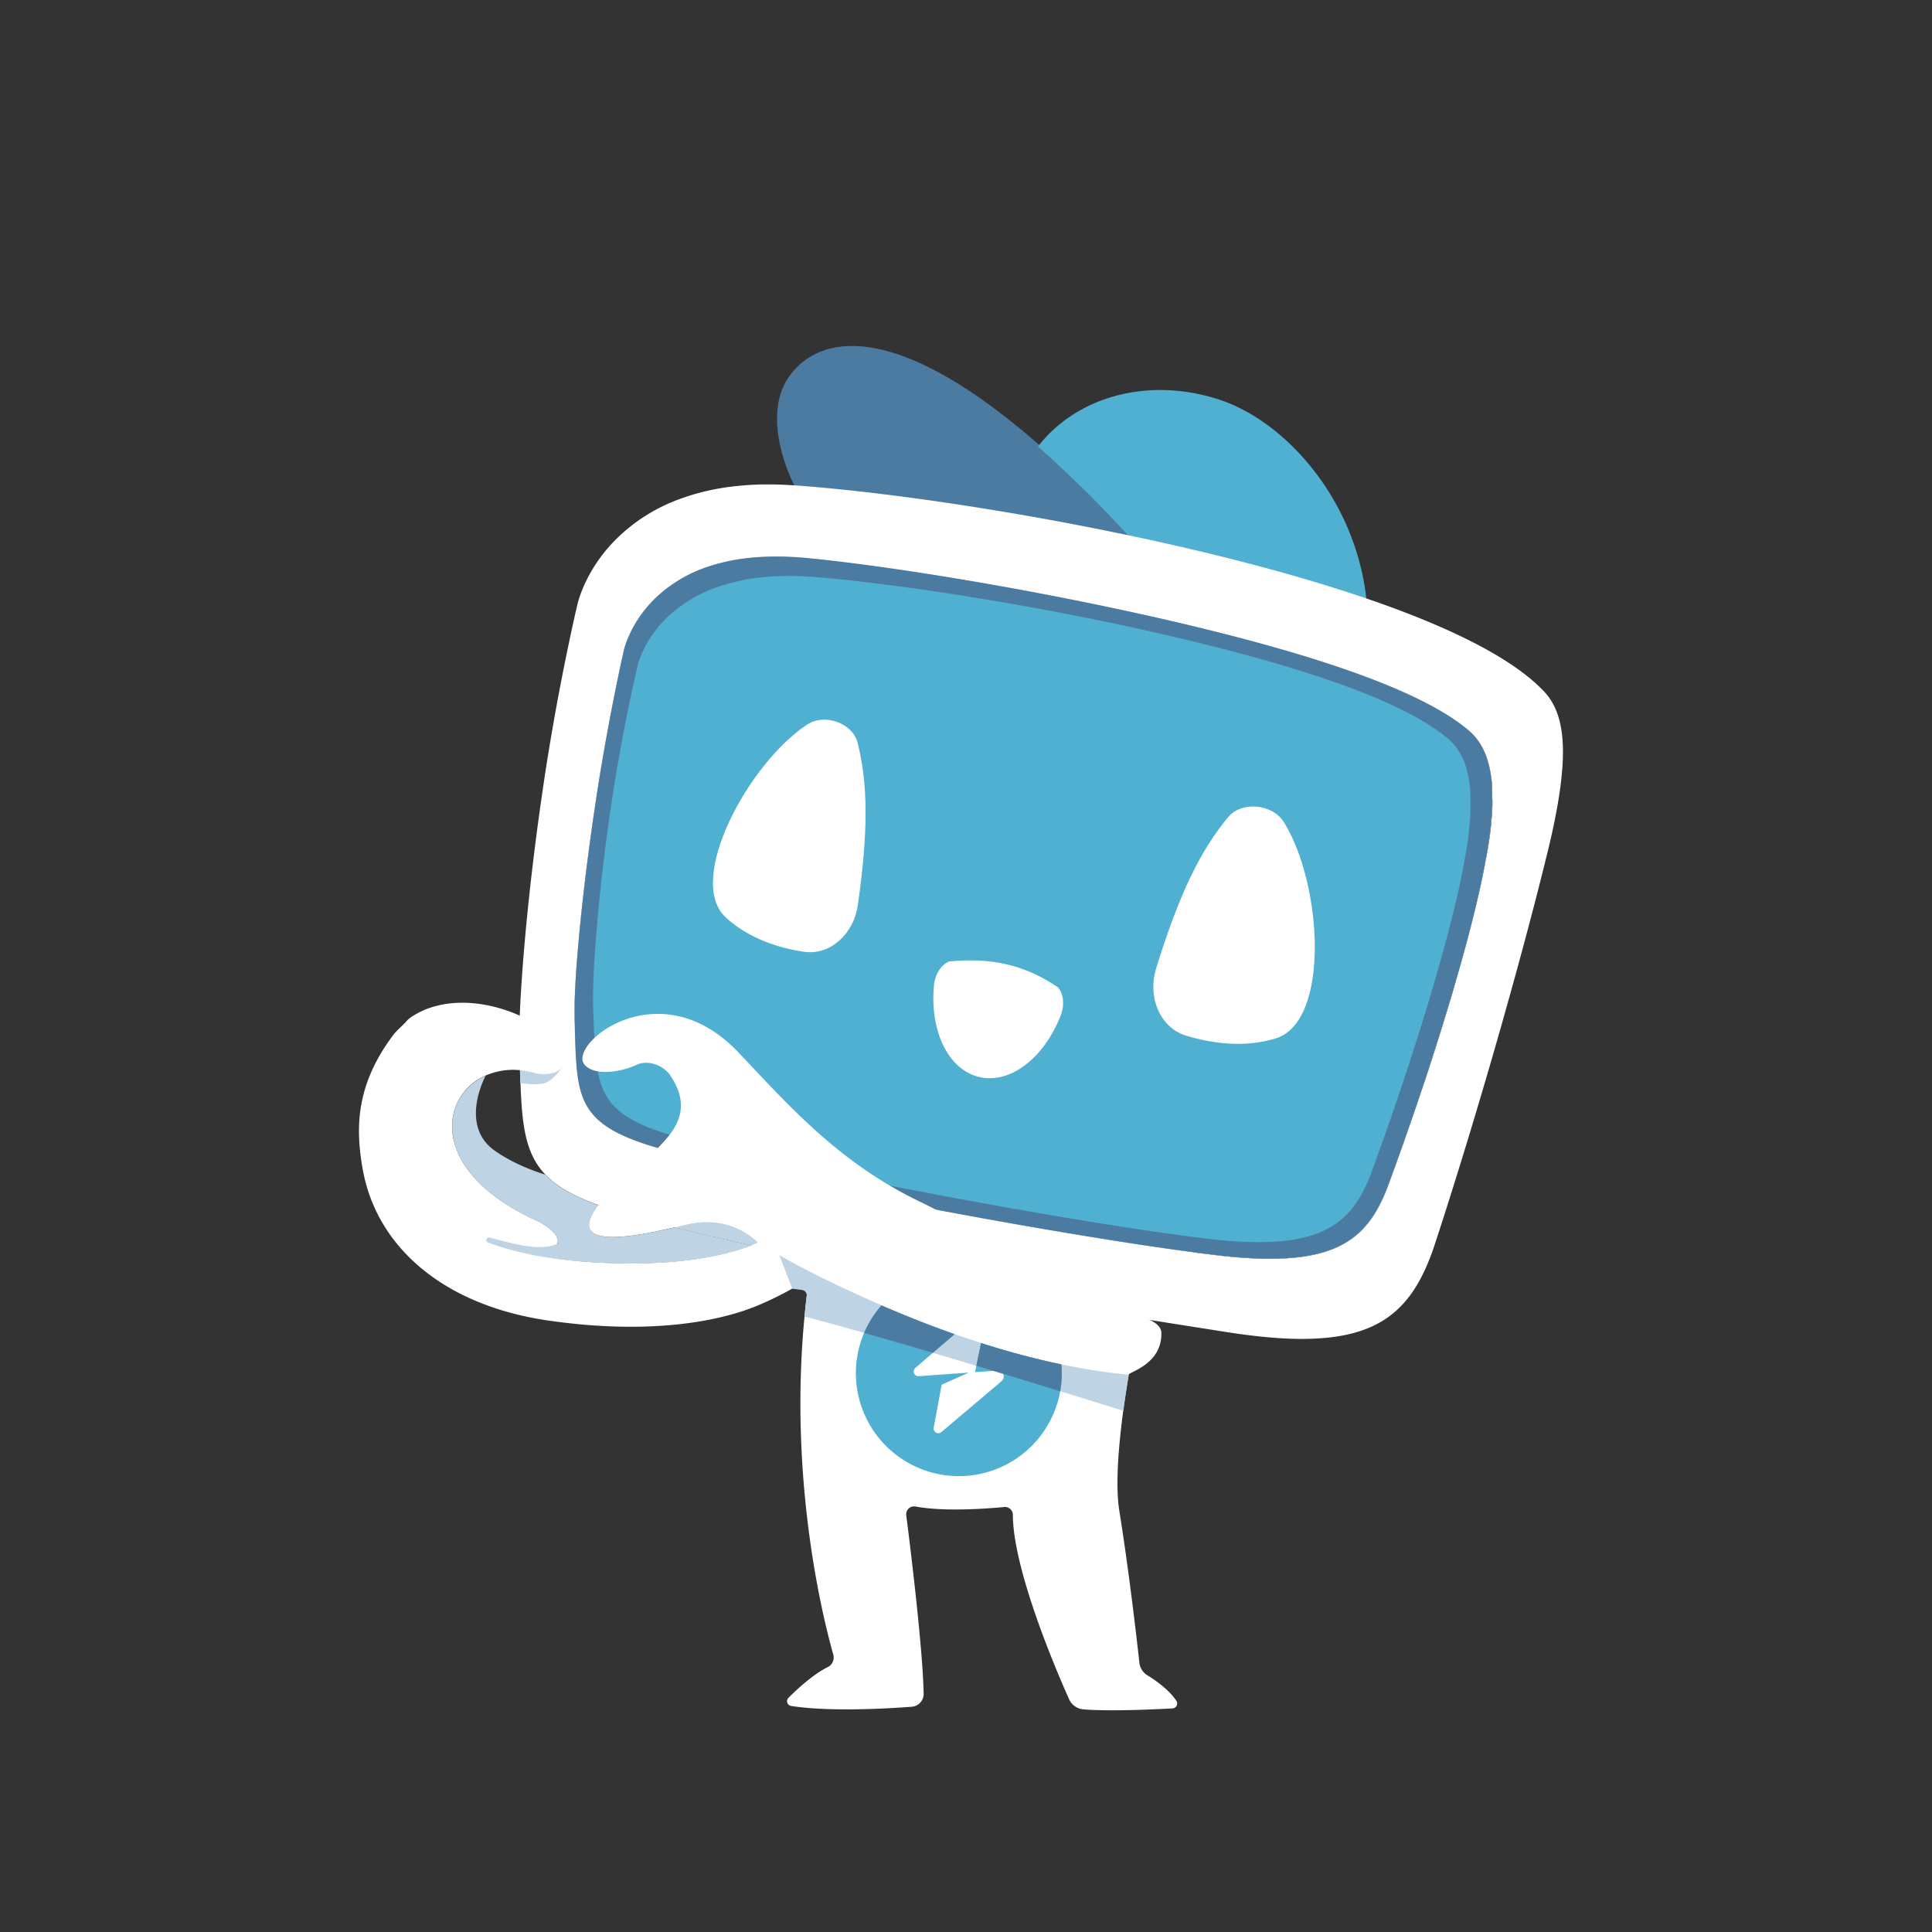 <svg id="Layer_1" data-name="Layer 1" xmlns="http://www.w3.org/2000/svg" viewBox="0 0 1000 1000"><rect x="0" y="0" width="1000" height="1000" fill="#333333" stroke="none"/><defs><style>.cls-1{fill:#4c7ba2;}.cls-2{fill:#50b0d1;}.cls-3{fill:#fff;}.cls-4{fill:#bed4e4;}</style></defs><path class="cls-1" d="M591,283.11c-68.23-15.69-134.71-26.7-179.68-31.45-4.5-8.74-16.71-38.34-2.31-57.56,16.07-21.48,55.82-28.2,130.22,37.37v0A650.26,650.26,0,0,1,591,283.11Z"/><path class="cls-2" d="M707.68,315.1c-22.11-7.22-45.47-14-69.22-20.23-16.4-4.31-33-8.36-49.43-12.14a652,652,0,0,0-51.77-51.61v0C556.62,206,592.91,194.85,630,206.48,666.53,217.92,704,261.45,707.68,315.1Z"/><g id="Forma_1" data-name="Forma 1"><path class="cls-3" d="M808.91,385.52c-.55-13-4-21.69-9.91-27.83C778.55,336.22,733.33,317,679.8,301c-19.4-5.81-39.89-11.2-60.69-16.13-14.37-3.4-28.87-6.58-43.28-9.51C516.08,263.12,458,255,418.73,251.8q-4.39-.37-8.43-.63c-3-.19-5.93-.33-8.78-.39s-5.61-.05-8.29,0c-5.39.15-10.48.57-15.28,1.18a119,119,0,0,0-25.57,6.13,90.57,90.57,0,0,0-34,21.52c-15.94,16.14-19.52,33.24-19.54,33.45-.05,0-10.54,44.47-17.93,95.84-3.6,24.32-6.69,50.13-8.83,73.21-.11,1.28-.24,2.56-.34,3.83-1.08,12-1.89,23.2-2.4,32.91-.25,4.88-.42,9.38-.52,13.44,0,2-.06,4-.05,5.75s0,3.48.07,5c.07,2.34.14,4.62.2,6.82.11,3.75.22,7.31.35,10.68.63,16.85,1.79,29.19,6.8,38.88a36,36,0,0,0,6.1,8.54c3.95,4.14,9.16,7.75,16.05,11.07l0,0c1.16.56,2.38,1.1,3.65,1.66s2.61,1.1,4,1.62l2.1.82,2.53.9c1.39.49,2.83,1,4.31,1.45,9.62,3.12,21.28,6.37,34.43,9.7q5.14,1.31,10.57,2.61c1.59.39,3.2.78,4.83,1.16h0c7.75,1.84,15.89,3.7,24.32,5.56l2.31.51c3.58.79,7.21,1.57,10.88,2.37,18.9,4,39,8.07,59.25,12l6.64,1.27,6.65,1.27,10.83,2,14.65,2.7,14.84,2.68,5,.89,5,.89,1.36.24,11.14,2h0L552.49,676l3.2.55c5.4.93,10.71,1.84,15.89,2.71l1.77.3,6.51,1.08c3.45.59,6.85,1.15,10.15,1.7l8.91,1.46,12.59,2,8.62,1.36,16,2.51c8.93,1.37,17.06,2.32,24.5,2.85,1.87.13,3.7.24,5.47.32s3.52.13,5.21.16c3.37.05,6.62,0,9.69-.16,12.3-.6,22.15-2.87,30.21-6.78,16.1-7.8,24.95-22.11,31.68-42.69,24.45-74.9,46.9-155.95,58.42-203.55,2.89-11.89,4.91-22.22,6.16-31.19.63-4.48,1-8.64,1.29-12.48.05-1,.09-1.91.14-2.82l.06-2.73C809,388.85,809,387.16,808.91,385.52ZM772.5,414c0,.22,0,.43,0,.65s0,.43,0,.65,0,.44,0,.66,0,.44,0,.66c0,.45,0,.89-.05,1.35l-.06,1.38q-.17,3.11-.5,6.49c0,.26-.05.53-.08.8s0,.25,0,.38c0,.29-.06.61-.1.92-.06.6-.13,1.21-.21,1.82-.2,1.67-.43,3.39-.69,5.17-.07.47-.14.94-.22,1.42-.1.63-.2,1.27-.31,1.91s-.19,1.14-.29,1.71q-.43,2.6-1,5.32c-.12.7-.25,1.4-.38,2.11s-.21,1.12-.33,1.7c-1,5.19-2.2,10.82-3.61,16.81-.14.66-.3,1.32-.46,2q-1.12,4.69-2.38,9.65c-.2.8-.41,1.61-.62,2.42-.62,2.43-1.27,4.91-1.95,7.42-.22.83-.45,1.67-.68,2.52-.7,2.63-1.44,5.29-2.2,8-.32,1.15-.64,2.3-1,3.46s-.66,2.33-1,3.5-.64,2.23-1,3.36a1.09,1.09,0,0,1,0,.17c-.34,1.18-.69,2.37-1,3.56-2.87,9.78-6,19.88-9.23,30.12q-1.67,5.24-3.39,10.52c-.81,2.51-1.64,5-2.48,7.55L735.94,564q-1.87,5.67-3.82,11.33-1.87,5.46-3.76,10.9c-.92,2.62-1.83,5.22-2.76,7.82l-1.32,3.71q-1.31,3.69-2.64,7.34c-.88,2.44-1.77,4.86-2.65,7.26s-1.69,4.46-2.6,6.54c-.23.55-.48,1.09-.72,1.62l-.78,1.64-.12.24q-.39.81-.81,1.59a2.75,2.75,0,0,1-.2.38c-.59,1.11-1.2,2.19-1.83,3.23-.72,1.19-1.47,2.33-2.26,3.42-.29.42-.59.82-.89,1.22q-.66.87-1.35,1.68t-1.23,1.41q-.63.69-1.29,1.35c-.4.41-.82.81-1.24,1.21l-.21.19c-.42.38-.85.75-1.28,1.12s-.94.78-1.42,1.15c-.8.62-1.64,1.22-2.5,1.79l-.78.5a45,45,0,0,1-5.51,3,56,56,0,0,1-9.65,3.3l-1.16.27c-.39.1-.79.19-1.21.27-1.33.29-2.71.55-4.14.77l-.95.15q-1.32.2-2.7.36c-.46.05-.93.11-1.4.15l-1.42.14-1.45.13-2,.14c-1.34.08-2.71.14-4.12.18s-2.86.06-4.34.07-3,0-4.56-.06l-2.36-.08-2.43-.11-2.49-.14q-3.76-.23-7.82-.6-2.7-.24-5.53-.56c-1.88-.21-3.82-.45-5.79-.7l-1.5-.18-2.6-.32-3.93-.49L617,648l-1.26-.16c-4.27-.57-8.85-1.2-13.7-1.9l-2.91-.42-2.86-.42-3.39-.5-.66-.1-3.9-.59-4.93-.76-.94-.14-2.09-.33q-5.85-.91-12-1.91l-3.19-.52h0l-1.6-.26-1.62-.27-5.36-.88-2.41-.4-2.43-.41-1.24-.21-3.65-.61-2.47-.42-2.49-.43-2.5-.42-7.56-1.31-2.55-.45-3.83-.67-3.85-.68-2.58-.45-2.59-.47-2.6-.46-5.21-.94-5.23-.95c-2.77-.5-5.55-1-8.32-1.53l-4.52-.84-2.95-.55-5.29-1-2.63-.49q-5.52-1-11-2.11-3.72-.71-7.42-1.44l-8-1.57c-1.86-.36-3.72-.74-5.57-1.11l-2.08-.41c-7.75-1.55-15.39-3.12-22.85-4.69l-5-1.05-1.38-.29-1.07-.22q-3.94-.84-7.82-1.69l-1.83-.4-2.38-.52-.82-.17c-3.66-.81-7.26-1.61-10.77-2.41l-1.46-.32-.64-.16q-6.83-1.54-13.24-3.08l-2.09-.5-3-.73-2.17-.53c-2.34-.58-4.62-1.14-6.84-1.71l-3.31-.84-.48-.13-1.85-.48c-3.67-1-7.17-1.9-10.46-2.82l-1.68-.47-.63-.18-.91-.27-1.17-.34-.47-.13-2.93-.87-1.91-.59c-.93-.29-1.84-.58-2.72-.88-1.09-.36-2.16-.73-3.19-1.1-.69-.24-1.37-.49-2-.75l-1-.37c-1.62-.63-3.14-1.27-4.59-1.93l-1-.47-1.8-.87-.07,0a56.35,56.35,0,0,1-5.23-3l-.78-.52-.76-.52-.74-.54c-.24-.17-.48-.35-.71-.54l-.54-.42-.28-.23-.53-.45a31,31,0,0,1-3.71-3.72l-.61-.75a29.37,29.37,0,0,1-4.22-7.33c-.34-.83-.65-1.69-.94-2.57a1.73,1.73,0,0,1-.08-.27c-.14-.43-.27-.86-.39-1.3a1.89,1.89,0,0,1-.09-.34c-.13-.44-.24-.89-.35-1.35s-.28-1.21-.41-1.84-.21-1.11-.31-1.68a.64.64,0,0,1,0-.07c-.09-.54-.17-1.09-.26-1.65l0-.23c-.08-.56-.16-1.13-.23-1.71,0-.19-.05-.38-.07-.58-.28-2.38-.48-4.91-.64-7.59-.16-2.88-.28-6-.38-9.22-.12-3.57-.2-7.38-.33-11.46,0-.44,0-.9,0-1.37,0-.86,0-1.76,0-2.71,0-.36,0-.74,0-1.11,0-.76,0-1.54,0-2.34l0-1.22c0-1.65.11-3.38.19-5.21,0-.45,0-.91.07-1.38s0-.93.07-1.4c.05-1,.1-1.94.16-2.92.21-3.46.47-7.16.78-11,.06-.69.11-1.39.17-2.1.18-2.11.37-4.28.56-6.49.11-1.18.21-2.37.32-3.58s.23-2.42.35-3.65c1.92-19.64,4.73-42.12,7.93-63.32,3.82-25.87,8.43-49.74,11.45-64.43.15-.75.3-1.47.45-2.18h0l.63-3c.33-1.57.63-3,.89-4.19q.15-.74.3-1.38c.09-.43.18-.83.26-1.2.45-2,.7-3.12.7-3.12,0-.24,2.9-14.47,16.26-27.52.92-.9,1.89-1.8,2.91-2.68l1-.86.3-.25c.37-.31.74-.61,1.12-.9l.39-.3c.44-.36.9-.7,1.36-1,1.05-.78,2.15-1.55,3.29-2.29,0,0,0,0,0,0,.57-.38,1.15-.74,1.75-1.1.89-.55,1.81-1.08,2.76-1.6l.9-.49c1.31-.69,2.67-1.37,4.09-2l1.05-.47,1.07-.46.88-.37c1.53-.62,3.13-1.21,4.78-1.77l1.19-.4,1.21-.37,1.24-.37.67-.18c.38-.11.75-.22,1.14-.31,1.08-.29,2.2-.57,3.33-.82l1.35-.3,1.36-.28c.36-.08.73-.15,1.1-.21q1.09-.21,2.22-.39c.66-.11,1.32-.22,2-.31.5-.08,1-.15,1.51-.21l.33,0,1.1-.14,1.92-.21,1.55-.15,1.57-.13q1.33-.1,2.7-.18h.19l.32,0c.81,0,1.61-.08,2.43-.1l.91,0c1.68,0,3.4-.05,5.14,0,2.35,0,4.77.09,7.26.22.63,0,1.24.06,1.87.11l1.92.14c1.28.09,2.58.2,3.89.33l3,.3c1.28.13,2.58.26,3.91.41,1.59.16,3.21.35,4.87.54l5.08.59q3.89.46,8,1l4.31.56,1.26.17,2.85.38,5.83.81,3,.42,5.4.78,6.9,1,3.17.49,3.91.6q7.69,1.2,15.75,2.54,7,1.15,14.2,2.41c2.51.43,5,.88,7.57,1.33l4.68.84,3.15.57,3.15.58q4.74.87,9.53,1.78c9.59,1.81,19.3,3.73,29,5.74l5.22,1.08,9.3,2,4.71,1,3.44.76q6.46,1.41,12.88,2.88l3.2.75q8,1.88,15.87,3.8l3.15.78,3.12.77,6.21,1.57,6.16,1.59,4.57,1.21c2.53.67,5.05,1.35,7.54,2q6,1.65,11.8,3.32l2.9.85c1,.27,1.92.56,2.87.84l2.85.86,2.83.85,2.8.87,2.78.86,2.75.88q3.08,1,6.09,2l3,1,2.95,1q4.4,1.51,8.63,3.06l2.79,1h0c2,.77,4.07,1.55,6,2.32,1,.38,2,.77,3,1.17l2.89,1.18c1.14.47,2.27.94,3.39,1.43l3.31,1.43c.79.35,1.57.7,2.34,1.06q2.31,1.05,4.52,2.1c1.19.56,2.37,1.14,3.52,1.71.65.33,1.3.66,1.94,1,1.13.58,2.23,1.16,3.31,1.74,1.7.92,3.35,1.85,4.93,2.79.93.55,1.84,1.1,2.74,1.65q4.38,2.71,8.06,5.52c.27.19.53.39.79.59l.67.54c.67.52,1.31,1.06,1.94,1.59.35.3.69.61,1,.93s.63.6.93.92a2.73,2.73,0,0,1,.23.25,7,7,0,0,1,.59.64c.18.18.34.37.5.56s.52.62.77,1l.26.33.43.59c.15.19.29.39.42.59s.24.35.35.54l.09.13c.25.39.5.8.74,1.21s.5.88.74,1.33c.12.23.24.46.34.69s.37.76.54,1.15c.08.19.17.38.25.58.18.4.34.8.49,1.21s.35.91.5,1.38a43.36,43.36,0,0,1,1.29,4.49c.14.6.28,1.22.4,1.86s.24,1.28.35,1.94c.22,1.32.4,2.71.55,4.16.06.72.13,1.46.18,2.22a2.72,2.72,0,0,0,0,.28,2.64,2.64,0,0,1,0,.28c0,.19,0,.39,0,.58,0,.36,0,.74,0,1.13v.05c0,.39,0,.79,0,1.19s0,.8,0,1.21c0,.63,0,1.26,0,1.91C772.5,413.64,772.51,413.84,772.5,414Z"/><path class="cls-3" d="M768.94,445.33c-7.08,39.75-28.51,108.75-50,167-5.81,16.05-13.26,27-27,33.24-6.89,3.11-15.37,5-26.06,5.68-2.68.17-5.5.24-8.46.25-1.48,0-3,0-4.56-.06l-2.36-.07-2.43-.12c-6.55-.32-13.73-1-21.63-2-63.08-7.43-225.42-36.78-288.13-55.68-41.43-12.52-39.76-26.64-40.95-66.85,0-1.26,0-2.62,0-4.08s0-3,.08-4.67.11-3.38.19-5.21c0-.45,0-.91.07-1.38s0-.93.07-1.4c.05-1,.1-1.93.16-2.92.48-7.91,1.23-17,2.18-26.85,1.92-19.65,4.74-42.12,7.93-63.33,6.26-42.44,14.66-79.5,14.68-79.5,0-.24,2.9-14.46,16.26-27.52a71.91,71.91,0,0,1,28.86-17,101.69,101.69,0,0,1,22-4.3c4.15-.37,8.57-.55,13.26-.51,2.35,0,4.77.09,7.26.22l1.87.11,1.92.14c1.28.09,2.58.2,3.89.33,41.88,4.05,115.64,15.91,184.06,31.59s131.49,34.93,158.21,57.71c5.6,4.82,9.52,11.67,11.24,22.27.22,1.33.4,2.71.55,4.16.06.73.13,1.46.18,2.22a1.42,1.42,0,0,0,0,.29c0,.08,0,.18,0,.27s0,.39,0,.58c0,.39,0,.78,0,1.18.07,1.57.1,3.21.09,4.91,0,.43,0,.86,0,1.3,0,.22,0,.44,0,.66s0,.45,0,.66c0,.46,0,.9-.05,1.36l-.06,1.37A189.89,189.89,0,0,1,768.94,445.33Z"/></g><g id="Forma_1_copiar" data-name="Forma 1 copiar"><path class="cls-1" d="M768.94,445.33c-7.08,39.75-28.51,108.75-50,167-5.81,16.05-13.26,27-27,33.24-6.89,3.11-15.37,5-26.06,5.68-2.68.17-5.5.24-8.46.25-1.48,0-3,0-4.56-.06l-2.36-.07-2.43-.12c-6.55-.32-13.73-1-21.63-2-63.08-7.43-225.42-36.78-288.13-55.68-41.43-12.52-39.76-26.64-40.95-66.85,0-1.26,0-2.62,0-4.08s0-3,.08-4.67.11-3.38.19-5.21c0-.45,0-.91.07-1.38s0-.93.07-1.4c.05-1,.1-1.93.16-2.92.48-7.91,1.23-17,2.18-26.85,1.92-19.65,4.74-42.12,7.93-63.33,6.26-42.44,14.66-79.5,14.68-79.5,0-.24,2.9-14.46,16.26-27.52a71.91,71.91,0,0,1,28.86-17,101.69,101.69,0,0,1,22-4.3c4.15-.37,8.57-.55,13.26-.51,2.35,0,4.77.09,7.26.22l1.87.11,1.92.14c1.28.09,2.58.2,3.89.33,41.88,4.05,115.64,15.91,184.06,31.59s131.49,34.93,158.21,57.71c5.6,4.82,9.52,11.67,11.24,22.27.22,1.33.4,2.71.55,4.16.06.73.13,1.46.18,2.22a1.42,1.42,0,0,0,0,.29c0,.08,0,.18,0,.27s0,.39,0,.58c0,.39,0,.78,0,1.18.07,1.57.1,3.21.09,4.91,0,.43,0,.86,0,1.3,0,.22,0,.44,0,.66s0,.45,0,.66c0,.46,0,.9-.05,1.36l-.06,1.37A189.89,189.89,0,0,1,768.94,445.33Z"/></g><g id="Forma_1_copiar_2" data-name="Forma 1 copiar 2"><path class="cls-2" d="M757.8,446.5A180.26,180.26,0,0,0,761,421.79c.05-.89.08-1.75.11-2.6,0-.21,0-.42,0-.63s0-.42,0-.63c0-.41,0-.83,0-1.23,0-1.63,0-3.2-.08-4.7,0-.37,0-.74,0-1.11,0-.18,0-.37,0-.55v-.27c0-.09,0-.18,0-.27,0-.72-.11-1.42-.18-2.11q-.2-2.07-.51-4c-1.64-10.11-5.37-16.63-10.71-21.22-25.46-21.69-85.62-40-150.93-54.91S462.76,302,422.43,298.72l-3.75-.27-1.84-.1-1.81-.09q-3.6-.15-7-.13c-4.53,0-8.79.23-12.81.62A102.78,102.78,0,0,0,373.91,303a72.15,72.15,0,0,0-28.06,16.05C332.74,331.39,330,344.74,330,344.74s-8.26,34.46-14,74.48c-2.95,20-5.43,41.27-7,59.94-.81,9.33-1.41,18-1.76,25.56,0,.95-.08,1.87-.12,2.78,0,.45,0,.9,0,1.34s0,.89-.05,1.32c-.05,1.74-.09,3.4-.11,5s0,3.06,0,4.45.05,2.7.1,3.9c1.7,38.41.39,52,40.07,64,60.15,18.17,215.07,46.21,275.09,53.28,7.53,1,14.37,1.6,20.6,1.91,1.56.08,3.08.14,4.57.17s2.93.06,4.34.06q4.23,0,8.05-.24c10.19-.63,18.25-2.45,24.81-5.42,13.1-5.94,20.19-16.38,25.71-31.66C730.64,550.1,751.06,484.38,757.8,446.5Z"/></g><path class="cls-4" d="M389.12,644.6c-46.55,17.78-116.67,4.86-116.67,4.86,6-.64,10-1.62,12.52-2.79,11.34-5.21-5.94-14.24-5.94-14.24-56.6-25.06-52.36-64.71-27.63-75.69-4.45,8.63-10.54,28,4.53,38.74,7.87,5.58,17.15,9.62,26.33,12.53,3.95,4.14,9.16,7.75,16.05,11.07l0,0c1.16.56,2.38,1.1,3.65,1.66s2.61,1.1,4,1.62l2.1.82,2.53.9a10.25,10.25,0,0,0-3.54,3.67c-10.29,17.67,18.58,13.17,42.28,7.48q5.14,1.31,10.57,2.61c1.59.39,3.2.78,4.83,1.16h0C372.55,640.88,380.69,642.74,389.12,644.6Z"/><path class="cls-4" d="M392.45,643.27c-1.1.47-2.21.91-3.33,1.33-8.43-1.86-16.57-3.72-24.32-5.56h0c-1.63-.38-3.24-.77-4.83-1.16q-5.43-1.3-10.57-2.61c1.75-.43,3.47-.85,5.15-1.28C378.9,627.78,392.45,643.27,392.45,643.27Z"/><path class="cls-3" d="M606.86,884.27c-9.3.51-33,1.62-46.15.48a8.87,8.87,0,0,1-7.34-5.21c-6.92-15.47-29-67.15-29.12-95.51a4.08,4.08,0,0,0-4.47-4c-9.46.9-31.26,2.48-45.9-.26a4.07,4.07,0,0,0-4.8,4.51c2.22,17.43,8.55,69,9,92.39a6.63,6.63,0,0,1-6.15,6.73c-12.78,1-42.86,2.68-62.45-.4a2.5,2.5,0,0,1-1.36-4.24c4.46-4.45,12.79-12.16,20.32-15.87a5.54,5.54,0,0,0,2.86-6.49c-5.3-18.74-23.08-89.88-14.88-175,.31-3.35.68-6.72,1.08-10.12.13-1.07.26-2.15.4-3.23l0-.23a2.91,2.91,0,0,0-4.42-2.85c-1,.62-2.15,1.31-3.43,2-1.74,1-3.73,2.1-6,3.24-3.32,1.72-7.19,3.55-11.58,5.4-23.12,9.7-60.66,14.94-109.23,7.81-53-7.79-88.19-37.46-95.48-78.11-4-22.23-3.27-44.22,15.86-69.7,1.55-2.07,5.25-5.21,7-7.28s7-4.76,9.25-5.68c34.16-14,80.85,16,71.25,29.5l-.12.17a9.62,9.62,0,0,1-5.78,3.22,18.26,18.26,0,0,1-8.75-.31,43.31,43.31,0,0,0-7.37-1.31,35.69,35.69,0,0,0-17.73,2.76,28.49,28.49,0,0,0-17,21.61,31.13,31.13,0,0,0,.8,13.15c3.76,13.85,16.92,29,43.79,40.93,0,0,17.28,9,5.94,14.24a20.14,20.14,0,0,1-2.37.9,31.55,31.55,0,0,1-8.15,1.89,282.53,282.53,0,0,0,45.27,4.45c23.3.55,51-1.4,72.73-10.64,0,0-13.55-15.49-37.94-9.29s-58.48,12.77-47.43-6.2c3.06-5.24,9.62-10.87,16.67-17.06,1.46-1.27,2.94-2.58,4.42-3.91a33.29,33.29,0,0,0,4.3-3.92c8.37-10.76,30.13-23.07,14.56-46.15-3.55-5.26-11.48-8.35-17.55-5.49-7.41,3.5-21.43,6.11-26.84-.11-9-10.37,38.52-49.79,79.75-6.24,26.68,28.18,52.4,57.4,94.66,77.56,3.34,1.6,6.65,3.3,9.9,5.08l75.64,41.14a233,233,0,0,0,29.7,13.3c4.67,1.75,8.8,4.26,8.9,7.81.49,16.37-16.69,20.37-16.93,21.79-1,6.16-2,12.45-2.8,18.67-2.67,20.06-4.06,39.49-2,52,4.73,29.37,9,65.94,10.35,78.43a8.76,8.76,0,0,0,4.13,6.5c4.25,2.61,11.17,7.44,15,13.2A2.54,2.54,0,0,1,606.86,884.27Z"/><path class="cls-4" d="M288.43,643.88c-.69,3.31-1.17,6.51-13,5.58a142.53,142.53,0,0,1-22.75-6.29,1.37,1.37,0,0,1,.84-2.61C265.57,643.74,279,647.77,288.43,643.88Z"/><path class="cls-4" d="M410.06,667l-6.7-17.46s11.09,7.22,44.47,22.33c36.49,16.52,86.6,34.94,136.43,39.68-1,6.16-2,12.45-2.8,18.67C548.58,720,464.84,694.12,416.4,681.42c.31-3.35.68-6.72,1.08-10.12l.06-.51a2.76,2.76,0,0,0-2.38-3.08l-5.1-.68Z"/><path class="cls-3" d="M547.4,510.89c3,3.05,3.77,9.11,1.69,14.51-8.48,22-26.06,35.89-42.27,32.05s-25.69-24.16-23.39-47.62c.56-5.75,4-10.83,8-12.2h0c21.49-2.06,38.65,1.61,55.95,13.26Z"/><path class="cls-3" d="M443.9,384.49c5.28,20.79,5.7,45.13.06,84.32-2,14-13.86,25.9-27.86,23.82-12.81-1.91-28.2-6.62-40.35-17.68-21.16-19.28,11.69-80.05,42.16-100C426.81,369.12,441.28,374.18,443.9,384.49Z"/><path class="cls-3" d="M635.73,422.92c-14.2,17-25.38,39.56-37.41,78.61-4.3,14,1.63,30.31,15.8,34.59,13,3.91,29.62,6.35,46,1.43,28.56-8.57,24.41-79.84,4.43-112C658.72,416.17,642.78,414.46,635.73,422.92Z"/><path class="cls-2" d="M549.24,716.74c-.13,1.14-.29,2.26-.49,3.38a52.22,52.22,0,0,1-1.43,6,53.29,53.29,0,1,1-100.87-34.22l.51-1.28c.1-.25.2-.49.31-.74.43-1,.9-2,1.41-3l.09-.18c.17-.35.34-.69.54-1,.28-.55.58-1.08.88-1.6,0,0,0,0,0-.05.59-1,1.23-2,1.9-3a.36.36,0,0,1,.07-.1q1.43-2.1,3-4l.43-.5.6-.7c11.61,5.05,24.36,10.16,37.87,14.91l-1.26,1.08-4.33,3.7-2.68,2.3-.89.76h0l-2.14,1.82-.7.6-.43.37-2.33,2-5.47,4.69a2.57,2.57,0,0,0-.33.33,2.44,2.44,0,0,0,2.09,4l25.81-1.86-1,.47-11,4.9-2,.89-.48,2.58-3.62,19.61a2.43,2.43,0,0,0,4,2.29l18.19-15.37,2.37-2,8.61-7.29,1.93-1.63a3.12,3.12,0,0,0-2.24-5.5l-2.61.19-8.87.64.63-3.13.33-1.62.34-1.68.26-1.25v-.07l.46-2.2L507,699l.56-2.7.24-1.14a417.71,417.71,0,0,0,41.56,11.06c0,.26,0,.53.07.8.06.9.1,1.8.11,2.69A53.21,53.21,0,0,1,549.24,716.74Z"/><path class="cls-1" d="M456.26,675.64c11.61,5.05,24.36,10.16,37.87,14.91l-1.26,1.08-4.33,3.7-2.68,2.3-.89.76h0l-2.14,1.82c-12.14-3.59-24.2-7.09-35.55-10.31.43-1,.9-2,1.41-3l.09-.18c.17-.35.34-.69.54-1,.28-.55.58-1.08.88-1.6,0,0,0,0,0-.05.59-1,1.23-2,1.9-3a.36.36,0,0,1,.07-.1q1.43-2.1,3-4l.43-.5Z"/><path class="cls-1" d="M549.24,716.74c-.13,1.14-.29,2.26-.49,3.38-9.08-2.79-19-5.83-29.41-9l-5.73-1.73-8.24-2.49.33-1.62.34-1.68.26-1.25v-.07l.46-2.2L507,699l.56-2.7.24-1.14a417.71,417.71,0,0,0,41.56,11.06c0,.26,0,.53.07.8.06.9.1,1.8.11,2.69A53.21,53.21,0,0,1,549.24,716.74Z"/><path class="cls-4" d="M291,552.38c-.77,1.09-5,7-8.9,8.21-4.26,1.36-12.77,0-12.77,0q-.12-3.2-.23-6.61a43.31,43.31,0,0,1,7.37,1.31,18.26,18.26,0,0,0,8.75.31A9.62,9.62,0,0,0,291,552.38Z"/></svg>